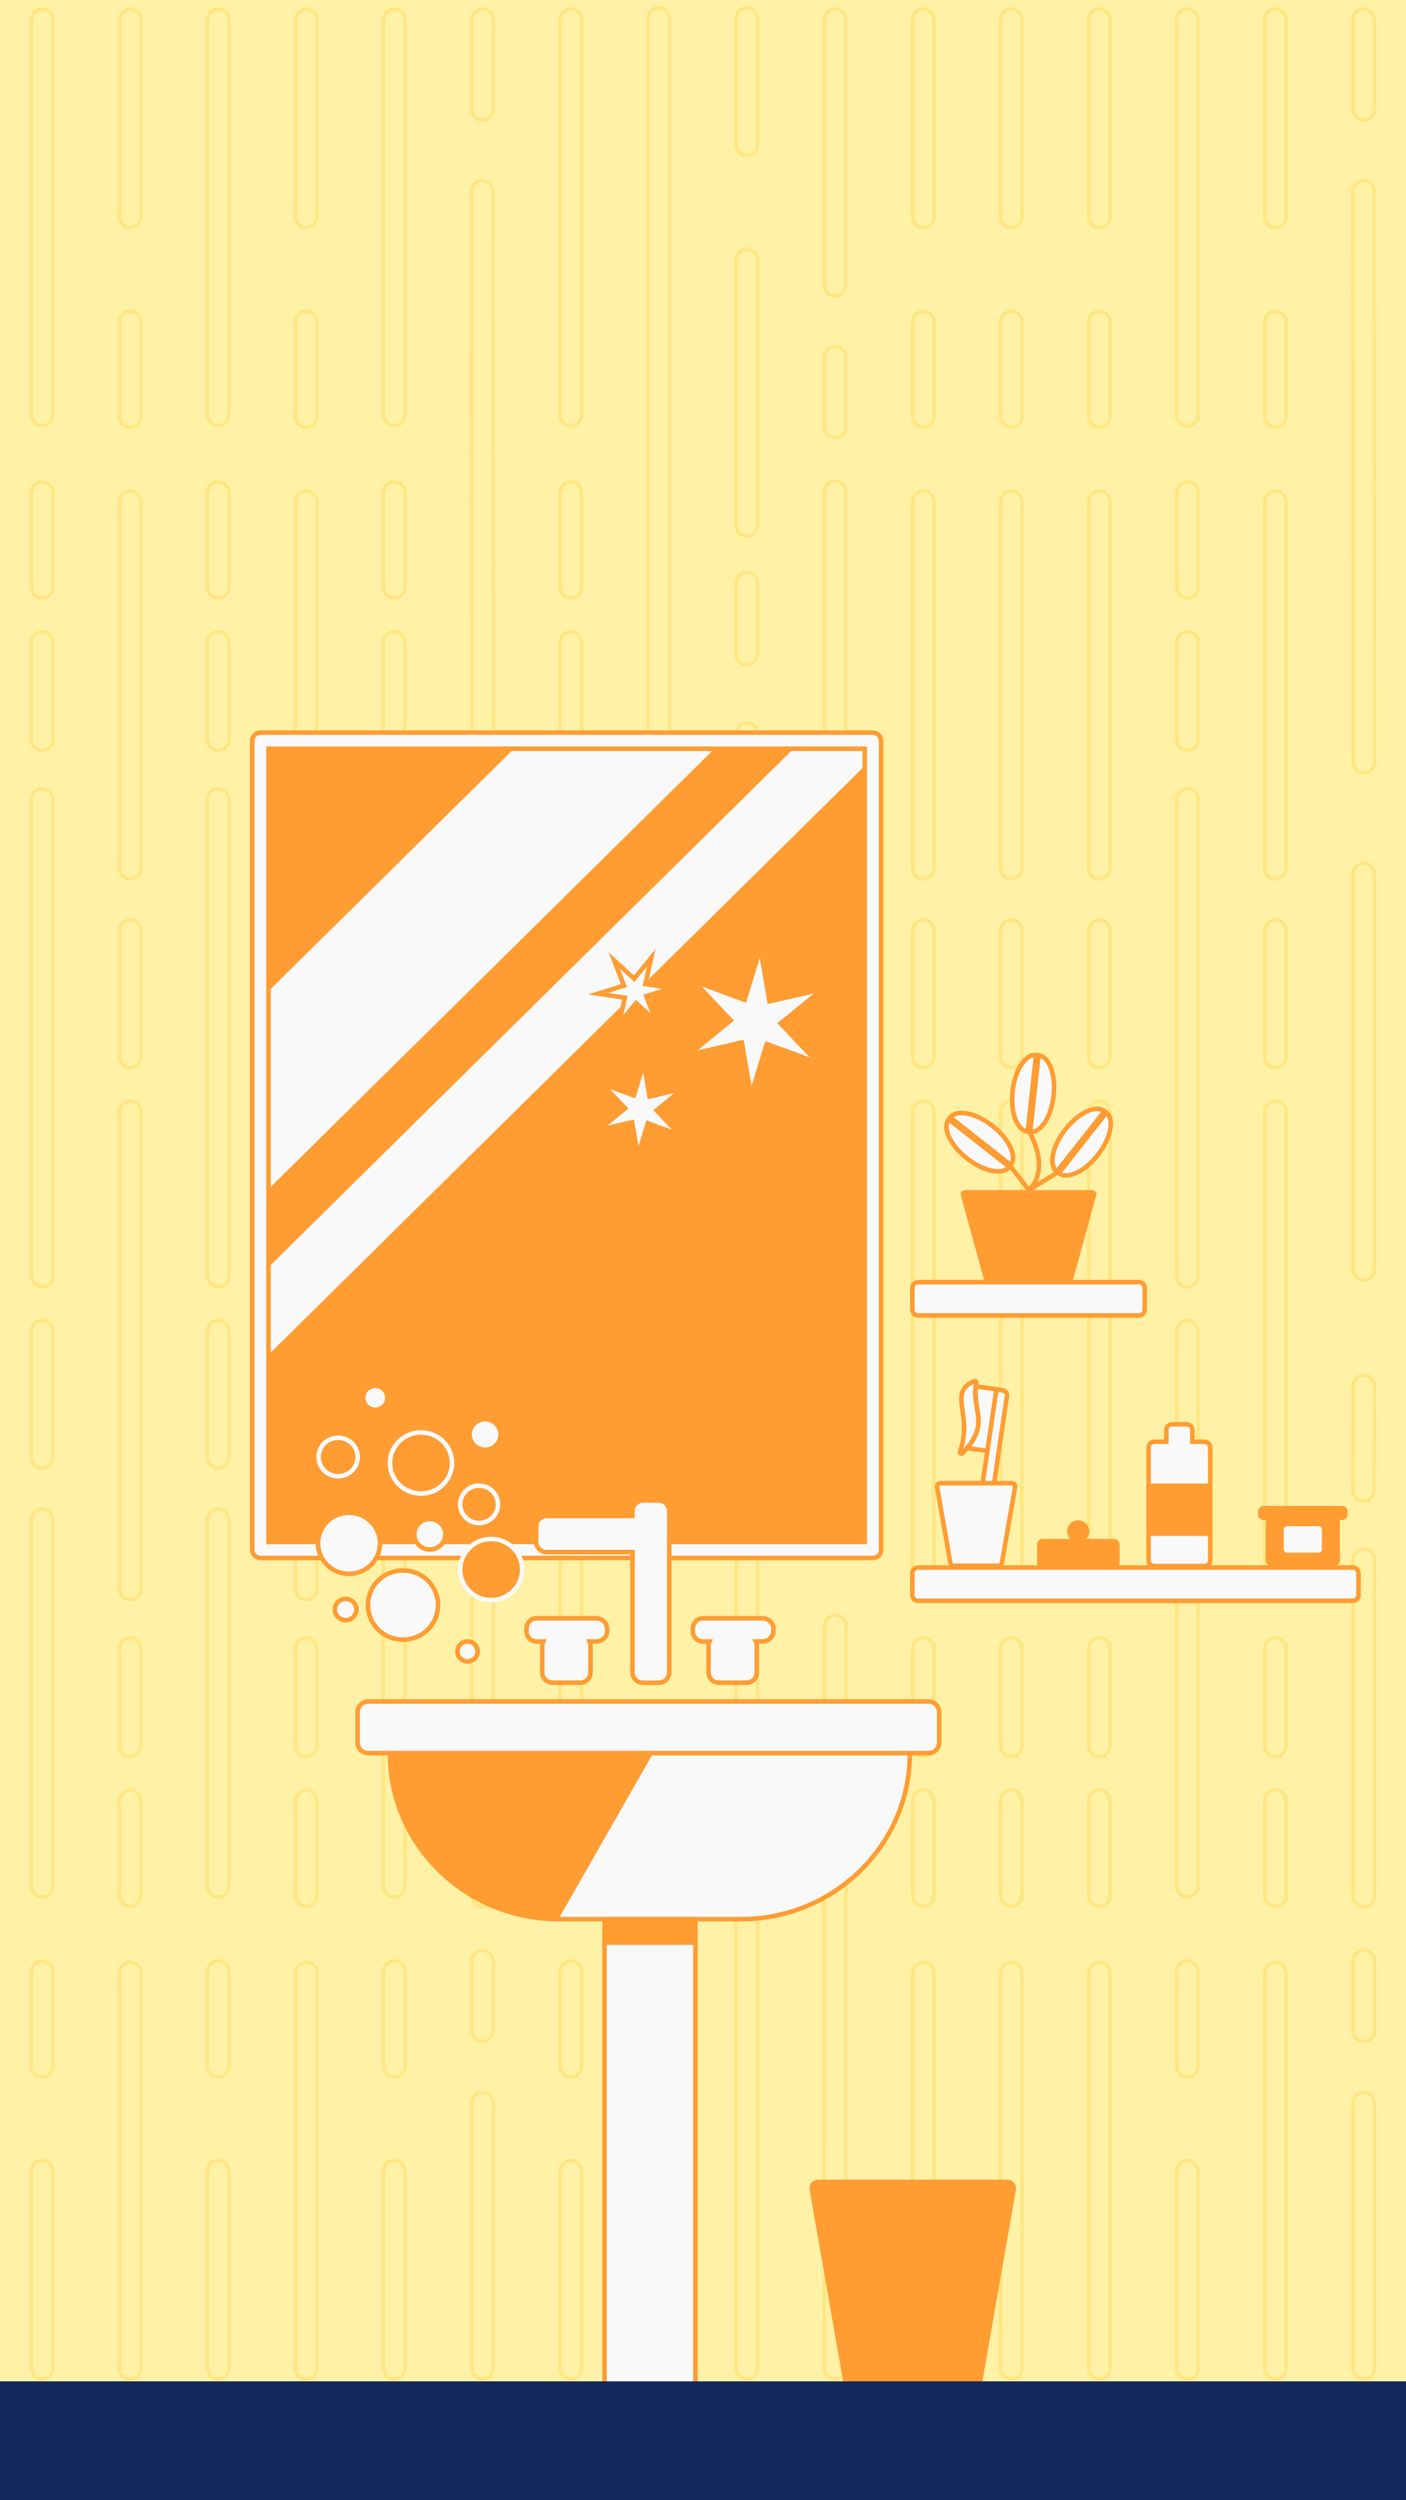 <?xml version="1.0" encoding="utf-8"?>
<!-- Generator: Adobe Illustrator 21.0.2, SVG Export Plug-In . SVG Version: 6.00 Build 0)  -->
<svg version="1.1" xmlns="http://www.w3.org/2000/svg" xmlns:xlink="http://www.w3.org/1999/xlink" x="0px" y="0px"
	 viewBox="0 0 1242 2208" style="enable-background:new 0 0 1242 2208;" xml:space="preserve">
<style type="text/css">
	.st0{fill:#FFF1A5;}
	.st1{opacity:0.46;}
	.st2{fill:none;stroke:#FFDB58;stroke-width:3;stroke-miterlimit:10;}
	.st3{fill:#F9F9F9;stroke:#FF9C32;stroke-width:4;stroke-miterlimit:10;}
	.st4{fill:#FF9C32;}
	.st5{fill:#FF9C32;stroke:#F9F9F9;stroke-width:4;stroke-miterlimit:10;}
	.st6{fill:none;stroke:#FF9C32;stroke-width:4;stroke-miterlimit:10;}
	.st7{fill:#14275E;}
</style>
<g id="tablet_x5F_teeth">
</g>
<g id="mobile_x5F_teeth">
	<rect id="background" x="0" class="st0" width="1244" height="2208"/>
	<g id="pattern_1_" class="st1">
		<g>
			<g>
				<path class="st2" d="M1194.9,168.9c0-5.2,4.3-9.5,9.5-9.5c5.3,0,9.5,4.2,9.5,9.5l0.4,504c0,0,0,0,0,0c0,5.2-4.3,9.5-9.5,9.5
					c-5.3,0-9.5-4.2-9.5-9.5L1194.9,168.9C1194.9,168.9,1194.9,168.9,1194.9,168.9z"/>
			</g>
			<g>
				<path class="st2" d="M1195.1,96.4V17.5c0-5.3,4.3-9.5,9.5-9.5s9.5,4.3,9.5,9.5v78.9c0,5.3-4.3,9.5-9.5,9.5
					S1195.1,101.6,1195.1,96.4z"/>
			</g>
			<g>
				<path class="st2" d="M1195.1,1121.2V772c0-5.3,4.3-9.5,9.5-9.5s9.5,4.3,9.5,9.5v349.1c0,5.3-4.3,9.5-9.5,9.5
					S1195.1,1126.4,1195.1,1121.2z"/>
			</g>
			<g>
				<path class="st2" d="M1195.1,1793.4v-61.5c0-5.3,4.3-9.5,9.5-9.5s9.5,4.3,9.5,9.5v61.5c0,5.3-4.3,9.5-9.5,9.5
					S1195.1,1798.6,1195.1,1793.4z"/>
			</g>
			<g>
				<path class="st2" d="M1194.9,1316.1C1194.9,1316,1194.9,1316,1194.9,1316.1l0.4-92.3c0-5.3,4.3-9.5,9.5-9.5
					c5.2,0,9.5,4.3,9.5,9.5c0,0,0,0,0,0l-0.4,92.2c0,5.3-4.3,9.5-9.5,9.5C1199.1,1325.5,1194.9,1321.3,1194.9,1316.1z"/>
			</g>
			<g>
				<path class="st2" d="M1195.1,1674.5v-297c0-5.3,4.3-9.5,9.5-9.5s9.5,4.3,9.5,9.5v297c0,5.3-4.3,9.5-9.5,9.5
					S1195.1,1679.7,1195.1,1674.5z"/>
			</g>
			<g>
				<path class="st2" d="M1195.1,2091.5v-234.3c0-5.3,4.3-9.5,9.5-9.5s9.5,4.3,9.5,9.5v234.3c0,5.3-4.3,9.5-9.5,9.5
					S1195.1,2096.7,1195.1,2091.5z"/>
			</g>
		</g>
		<g>
			<g>
				<path class="st2" d="M961.6,2091.5v-349.1c0-5.3,4.3-9.5,9.5-9.5c5.3,0,9.5,4.3,9.5,9.5v349.1c0,5.3-4.3,9.5-9.5,9.5
					C965.9,2101,961.6,2096.7,961.6,2091.5z"/>
			</g>
			<g>
				<path class="st2" d="M961.6,1673.9v-83.5c0-5.3,4.3-9.5,9.5-9.5c5.3,0,9.5,4.3,9.5,9.5v83.5c0,5.3-4.3,9.5-9.5,9.5
					C965.9,1683.4,961.6,1679.2,961.6,1673.9z"/>
			</g>
			<g>
				<path class="st2" d="M961.6,367.8v-83.5c0-5.3,4.3-9.5,9.5-9.5c5.3,0,9.5,4.3,9.5,9.5v83.5c0,5.3-4.3,9.5-9.5,9.5
					C965.9,377.3,961.6,373,961.6,367.8z"/>
			</g>
			<g>
				<path class="st2" d="M961.6,191.5v-174c0-5.3,4.3-9.5,9.5-9.5c5.3,0,9.5,4.3,9.5,9.5v174c0,5.3-4.3,9.5-9.5,9.5
					C965.9,201,961.6,196.7,961.6,191.5z"/>
			</g>
			<g>
				<path class="st2" d="M961.6,766.8V443.2c0-5.3,4.3-9.5,9.5-9.5c5.3,0,9.5,4.3,9.5,9.5v323.6c0,5.3-4.3,9.5-9.5,9.5
					C965.9,776.3,961.6,772.1,961.6,766.8z"/>
			</g>
			<g>
				<path class="st2" d="M961.6,933.3V821.9c0-5.3,4.3-9.5,9.5-9.5c5.3,0,9.5,4.3,9.5,9.5v111.4c0,5.3-4.3,9.5-9.5,9.5
					C965.9,942.8,961.6,938.5,961.6,933.3z"/>
			</g>
			<g>
				<path class="st2" d="M961.6,1403.1V982c0-5.3,4.3-9.5,9.5-9.5c5.3,0,9.5,4.3,9.5,9.5v421.1c0,5.3-4.3,9.5-9.5,9.5
					C965.9,1412.6,961.6,1408.3,961.6,1403.1z"/>
			</g>
			<g>
				<path class="st2" d="M961.6,1541.7v-85.8c0-5.3,4.3-9.5,9.5-9.5c5.3,0,9.5,4.3,9.5,9.5v85.8c0,5.3-4.3,9.5-9.5,9.5
					C965.9,1551.2,961.6,1546.9,961.6,1541.7z"/>
			</g>
		</g>
		<g>
			<g>
				<path class="st2" d="M806.1,2091.5v-349.1c0-5.3,4.3-9.5,9.5-9.5c5.3,0,9.5,4.3,9.5,9.5v349.1c0,5.3-4.3,9.5-9.5,9.5
					C810.3,2101,806.1,2096.7,806.1,2091.5z"/>
			</g>
			<g>
				<path class="st2" d="M806.1,1673.9v-83.5c0-5.3,4.3-9.5,9.5-9.5c5.3,0,9.5,4.3,9.5,9.5v83.5c0,5.3-4.3,9.5-9.5,9.5
					C810.3,1683.4,806.1,1679.2,806.1,1673.9z"/>
			</g>
			<g>
				<path class="st2" d="M806.1,367.8v-83.5c0-5.3,4.3-9.5,9.5-9.5c5.3,0,9.5,4.3,9.5,9.5v83.5c0,5.3-4.3,9.5-9.5,9.5
					C810.3,377.3,806.1,373,806.1,367.8z"/>
			</g>
			<g>
				<path class="st2" d="M806.1,191.5v-174c0-5.3,4.3-9.5,9.5-9.5c5.3,0,9.5,4.3,9.5,9.5v174c0,5.3-4.3,9.5-9.5,9.5
					C810.3,201,806.1,196.7,806.1,191.5z"/>
			</g>
			<g>
				<path class="st2" d="M806.1,766.8V443.2c0-5.3,4.3-9.5,9.5-9.5c5.3,0,9.5,4.3,9.5,9.5v323.6c0,5.3-4.3,9.5-9.5,9.5
					C810.3,776.3,806.1,772.1,806.1,766.8z"/>
			</g>
			<g>
				<path class="st2" d="M806.1,933.3V821.9c0-5.3,4.3-9.5,9.5-9.5c5.3,0,9.5,4.3,9.5,9.5v111.4c0,5.3-4.3,9.5-9.5,9.5
					C810.3,942.8,806.1,938.5,806.1,933.3z"/>
			</g>
			<g>
				<path class="st2" d="M806.1,1403.1V982c0-5.3,4.3-9.5,9.5-9.5c5.3,0,9.5,4.3,9.5,9.5v421.1c0,5.3-4.3,9.5-9.5,9.5
					C810.3,1412.6,806.1,1408.3,806.1,1403.1z"/>
			</g>
			<g>
				<path class="st2" d="M806.1,1541.7v-85.8c0-5.3,4.3-9.5,9.5-9.5c5.3,0,9.5,4.3,9.5,9.5v85.8c0,5.3-4.3,9.5-9.5,9.5
					C810.3,1551.2,806.1,1546.9,806.1,1541.7z"/>
			</g>
		</g>
		<g>
			<g>
				<path class="st2" d="M1117.1,2091.5v-349.1c0-5.3,4.3-9.5,9.5-9.5s9.5,4.3,9.5,9.5v349.1c0,5.3-4.3,9.5-9.5,9.5
					S1117.1,2096.7,1117.1,2091.5z"/>
			</g>
			<g>
				<path class="st2" d="M1117.1,1673.9v-83.5c0-5.3,4.3-9.5,9.5-9.5s9.5,4.3,9.5,9.5v83.5c0,5.3-4.3,9.5-9.5,9.5
					S1117.1,1679.2,1117.1,1673.9z"/>
			</g>
			<g>
				<path class="st2" d="M1117.1,367.8v-83.5c0-5.3,4.3-9.5,9.5-9.5s9.5,4.3,9.5,9.5v83.5c0,5.3-4.3,9.5-9.5,9.5
					S1117.1,373,1117.1,367.8z"/>
			</g>
			<g>
				<path class="st2" d="M1117.1,191.5v-174c0-5.3,4.3-9.5,9.5-9.5s9.5,4.3,9.5,9.5v174c0,5.3-4.3,9.5-9.5,9.5
					S1117.1,196.7,1117.1,191.5z"/>
			</g>
			<g>
				<path class="st2" d="M1117.1,766.8V443.2c0-5.3,4.3-9.5,9.5-9.5s9.5,4.3,9.5,9.5v323.6c0,5.3-4.3,9.5-9.5,9.5
					S1117.1,772.1,1117.1,766.8z"/>
			</g>
			<g>
				<path class="st2" d="M1117.1,933.3V821.9c0-5.3,4.3-9.5,9.5-9.5s9.5,4.3,9.5,9.5v111.4c0,5.3-4.3,9.5-9.5,9.5
					S1117.1,938.5,1117.1,933.3z"/>
			</g>
			<g>
				<path class="st2" d="M1117.1,1403.1V982c0-5.3,4.3-9.5,9.5-9.5s9.5,4.3,9.5,9.5v421.1c0,5.3-4.3,9.5-9.5,9.5
					S1117.1,1408.3,1117.1,1403.1z"/>
			</g>
			<g>
				<path class="st2" d="M1117.1,1541.7v-85.8c0-5.3,4.3-9.5,9.5-9.5s9.5,4.3,9.5,9.5v85.8c0,5.3-4.3,9.5-9.5,9.5
					S1117.1,1546.9,1117.1,1541.7z"/>
			</g>
		</g>
		<g>
			<g>
				<path class="st2" d="M1039.4,366.6V17.5c0-5.3,4.3-9.5,9.5-9.5s9.5,4.3,9.5,9.5v349.1c0,5.3-4.3,9.5-9.5,9.5
					S1039.4,371.9,1039.4,366.6z"/>
			</g>
			<g>
				<path class="st2" d="M1039.4,518.6v-83.5c0-5.3,4.3-9.5,9.5-9.5s9.5,4.3,9.5,9.5v83.5c0,5.3-4.3,9.5-9.5,9.5
					S1039.4,523.8,1039.4,518.6z"/>
			</g>
			<g>
				<path class="st2" d="M1039.4,1824.7v-83.5c0-5.3,4.3-9.5,9.5-9.5s9.5,4.3,9.5,9.5v83.5c0,5.3-4.3,9.5-9.5,9.5
					S1039.4,1830,1039.4,1824.7z"/>
			</g>
			<g>
				<path class="st2" d="M1039.4,2091.5v-174c0-5.3,4.3-9.5,9.5-9.5s9.5,4.3,9.5,9.5v174c0,5.3-4.3,9.5-9.5,9.5
					S1039.4,2096.7,1039.4,2091.5z"/>
			</g>
			<g>
				<path class="st2" d="M1039.4,1665.8v-323.6c0-5.3,4.3-9.5,9.5-9.5s9.5,4.3,9.5,9.5v323.6c0,5.3-4.3,9.5-9.5,9.5
					S1039.4,1671,1039.4,1665.8z"/>
			</g>
			<g>
				<path class="st2" d="M1039.4,1287.1v-111.4c0-5.3,4.3-9.5,9.5-9.5s9.5,4.3,9.5,9.5v111.4c0,5.3-4.3,9.5-9.5,9.5
					S1039.4,1292.3,1039.4,1287.1z"/>
			</g>
			<g>
				<path class="st2" d="M1039.4,1127V705.9c0-5.3,4.3-9.5,9.5-9.5s9.5,4.3,9.5,9.5V1127c0,5.3-4.3,9.5-9.5,9.5
					S1039.4,1132.2,1039.4,1127z"/>
			</g>
			<g>
				<path class="st2" d="M1039.4,653.1v-85.8c0-5.3,4.3-9.5,9.5-9.5s9.5,4.3,9.5,9.5v85.8c0,5.3-4.3,9.5-9.5,9.5
					S1039.4,658.4,1039.4,653.1z"/>
			</g>
		</g>
		<g>
			<g>
				<path class="st2" d="M883.8,2091.5v-349.1c0-5.3,4.3-9.5,9.5-9.5c5.3,0,9.5,4.3,9.5,9.5v349.1c0,5.3-4.3,9.5-9.5,9.5
					C888.1,2101,883.8,2096.7,883.8,2091.5z"/>
			</g>
			<g>
				<path class="st2" d="M883.8,1673.9v-83.5c0-5.3,4.3-9.5,9.5-9.5c5.3,0,9.5,4.3,9.5,9.5v83.5c0,5.3-4.3,9.5-9.5,9.5
					C888.1,1683.4,883.8,1679.2,883.8,1673.9z"/>
			</g>
			<g>
				<path class="st2" d="M883.8,367.8v-83.5c0-5.3,4.3-9.5,9.5-9.5c5.3,0,9.5,4.3,9.5,9.5v83.5c0,5.3-4.3,9.5-9.5,9.5
					C888.1,377.3,883.8,373,883.8,367.8z"/>
			</g>
			<g>
				<path class="st2" d="M883.8,191.5v-174c0-5.3,4.3-9.5,9.5-9.5c5.3,0,9.5,4.3,9.5,9.5v174c0,5.3-4.3,9.5-9.5,9.5
					C888.1,201,883.8,196.7,883.8,191.5z"/>
			</g>
			<g>
				<path class="st2" d="M883.8,766.8V443.2c0-5.3,4.3-9.5,9.5-9.5c5.3,0,9.5,4.3,9.5,9.5v323.6c0,5.3-4.3,9.5-9.5,9.5
					C888.1,776.3,883.8,772.1,883.8,766.8z"/>
			</g>
			<g>
				<path class="st2" d="M883.8,933.3V821.9c0-5.3,4.3-9.5,9.5-9.5c5.3,0,9.5,4.3,9.5,9.5v111.4c0,5.3-4.3,9.5-9.5,9.5
					C888.1,942.8,883.8,938.5,883.8,933.3z"/>
			</g>
			<g>
				<path class="st2" d="M883.8,1403.1V982c0-5.3,4.3-9.5,9.5-9.5c5.3,0,9.5,4.3,9.5,9.5v421.1c0,5.3-4.3,9.5-9.5,9.5
					C888.1,1412.6,883.8,1408.3,883.8,1403.1z"/>
			</g>
			<g>
				<path class="st2" d="M883.8,1541.7v-85.8c0-5.3,4.3-9.5,9.5-9.5c5.3,0,9.5,4.3,9.5,9.5v85.8c0,5.3-4.3,9.5-9.5,9.5
					C888.1,1551.2,883.8,1546.9,883.8,1541.7z"/>
			</g>
		</g>
		<g>
			<g>
				<path class="st2" d="M650.2,2091.5v-883.9c0-5.3,4.3-9.5,9.5-9.5c5.3,0,9.5,4.3,9.5,9.5v883.9c0,5.3-4.3,9.5-9.5,9.5
					C654.4,2101,650.2,2096.7,650.2,2091.5z"/>
			</g>
			<g>
				<path class="st2" d="M650.2,1128.1v-62.6c0-5.3,4.3-9.5,9.5-9.5c5.3,0,9.5,4.3,9.5,9.5v62.6c0,5.3-4.3,9.5-9.5,9.5
					C654.4,1137.6,650.2,1133.4,650.2,1128.1z"/>
			</g>
			<g>
				<path class="st2" d="M650.2,577.7v-62.6c0-5.3,4.3-9.5,9.5-9.5c5.3,0,9.5,4.3,9.5,9.5v62.6c0,5.3-4.3,9.5-9.5,9.5
					C654.4,587.2,650.2,583,650.2,577.7z"/>
			</g>
			<g>
				<path class="st2" d="M650.2,984.3V647.9c0-5.3,4.3-9.5,9.5-9.5c5.3,0,9.5,4.3,9.5,9.5v336.4c0,5.3-4.3,9.5-9.5,9.5
					C654.4,993.8,650.2,989.6,650.2,984.3z"/>
			</g>
			<g>
				<path class="st2" d="M650.2,464.1V229.7c0-5.3,4.3-9.5,9.5-9.5c5.3,0,9.5,4.3,9.5,9.5v234.3c0,5.3-4.3,9.5-9.5,9.5
					C654.4,473.6,650.2,469.3,650.2,464.1z"/>
			</g>
			<g>
				<path class="st2" d="M650.2,127.7V16.3c0-5.3,4.3-9.5,9.5-9.5c5.3,0,9.5,4.3,9.5,9.5v111.4c0,5.3-4.3,9.5-9.5,9.5
					C654.4,137.2,650.2,132.9,650.2,127.7z"/>
			</g>
		</g>
		<g>
			<g>
				<path class="st2" d="M572.4,900.2V16.3c0-5.3,4.3-9.5,9.5-9.5c5.3,0,9.5,4.3,9.5,9.5v883.9c0,5.3-4.3,9.5-9.5,9.5
					C576.7,909.7,572.4,905.5,572.4,900.2z"/>
			</g>
			<g>
				<path class="st2" d="M572.4,1042.3v-62.6c0-5.3,4.3-9.5,9.5-9.5c5.3,0,9.5,4.3,9.5,9.5v62.6c0,5.3-4.3,9.5-9.5,9.5
					C576.7,1051.8,572.4,1047.6,572.4,1042.3z"/>
			</g>
			<g>
				<path class="st2" d="M572.4,1592.7v-62.6c0-5.3,4.3-9.5,9.5-9.5c5.3,0,9.5,4.3,9.5,9.5v62.6c0,5.3-4.3,9.5-9.5,9.5
					C576.7,1602.2,572.4,1598,572.4,1592.7z"/>
			</g>
			<g>
				<path class="st2" d="M572.4,1459.9v-336.4c0-5.3,4.3-9.5,9.5-9.5c5.3,0,9.5,4.3,9.5,9.5v336.4c0,5.3-4.3,9.5-9.5,9.5
					C576.7,1469.4,572.4,1465.1,572.4,1459.9z"/>
			</g>
			<g>
				<path class="st2" d="M572.4,1878.1v-234.3c0-5.3,4.3-9.5,9.5-9.5c5.3,0,9.5,4.3,9.5,9.5v234.3c0,5.3-4.3,9.5-9.5,9.5
					C576.7,1887.6,572.4,1883.3,572.4,1878.1z"/>
			</g>
			<g>
				<path class="st2" d="M572.4,2091.5v-111.4c0-5.3,4.3-9.5,9.5-9.5c5.3,0,9.5,4.3,9.5,9.5v111.4c0,5.3-4.3,9.5-9.5,9.5
					C576.7,2101,572.4,2096.7,572.4,2091.5z"/>
			</g>
		</g>
		<g>
			<g>
				<path class="st2" d="M727.9,1940.1L727.9,1940.1l0.4-504c0-5.3,4.3-9.5,9.5-9.5c5.2,0,9.5,4.3,9.5,9.5c0,0,0,0,0,0l-0.4,504
					c0,5.3-4.3,9.5-9.5,9.5C732.2,1949.6,727.9,1945.4,727.9,1940.1z"/>
			</g>
			<g>
				<path class="st2" d="M728.1,2091.5v-78.9c0-5.3,4.3-9.5,9.5-9.5s9.5,4.3,9.5,9.5v78.9c0,5.3-4.3,9.5-9.5,9.5
					S728.1,2096.7,728.1,2091.5z"/>
			</g>
			<g>
				<path class="st2" d="M728.1,1336.9V987.8c0-5.3,4.3-9.5,9.5-9.5s9.5,4.3,9.5,9.5v349.1c0,5.3-4.3,9.5-9.5,9.5
					S728.1,1342.2,728.1,1336.9z"/>
			</g>
			<g>
				<path class="st2" d="M728.1,377.1v-61.5c0-5.3,4.3-9.5,9.5-9.5s9.5,4.3,9.5,9.5v61.5c0,5.3-4.3,9.5-9.5,9.5
					S728.1,382.3,728.1,377.1z"/>
			</g>
			<g>
				<path class="st2" d="M727.9,792.9c0-5.2,4.2-9.5,9.5-9.5c5.3,0,9.5,4.2,9.5,9.5l0.4,92.2c0,0,0,0,0,0c0,5.2-4.2,9.5-9.5,9.5
					c-5.3,0-9.5-4.2-9.5-9.5L727.9,792.9C727.9,792.9,727.9,792.9,727.9,792.9z"/>
			</g>
			<g>
				<path class="st2" d="M728.1,731.4v-297c0-5.3,4.3-9.5,9.5-9.5s9.5,4.3,9.5,9.5v297c0,5.3-4.3,9.5-9.5,9.5
					S728.1,736.7,728.1,731.4z"/>
			</g>
			<g>
				<path class="st2" d="M728.1,251.8V17.5c0-5.3,4.3-9.5,9.5-9.5s9.5,4.3,9.5,9.5v234.3c0,5.3-4.3,9.5-9.5,9.5
					S728.1,257,728.1,251.8z"/>
			</g>
		</g>
		<g>
			<g>
				<path class="st2" d="M416.5,168.9c0-5.2,4.3-9.5,9.5-9.5c5.3,0,9.5,4.2,9.5,9.5l0.4,504c0,0,0,0,0,0c0,5.2-4.3,9.5-9.5,9.5
					c-5.3,0-9.5-4.2-9.5-9.5L416.5,168.9C416.5,168.9,416.5,168.9,416.5,168.9z"/>
			</g>
			<g>
				<path class="st2" d="M416.7,96.4V17.5c0-5.3,4.3-9.5,9.5-9.5c5.3,0,9.5,4.3,9.5,9.5v78.9c0,5.3-4.3,9.5-9.5,9.5
					C421,105.9,416.7,101.6,416.7,96.4z"/>
			</g>
			<g>
				<path class="st2" d="M416.7,1121.2V772c0-5.3,4.3-9.5,9.5-9.5c5.3,0,9.5,4.3,9.5,9.5v349.1c0,5.3-4.3,9.5-9.5,9.5
					C421,1130.7,416.7,1126.4,416.7,1121.2z"/>
			</g>
			<g>
				<path class="st2" d="M416.7,1793.4v-61.5c0-5.3,4.3-9.5,9.5-9.5c5.3,0,9.5,4.3,9.5,9.5v61.5c0,5.3-4.3,9.5-9.5,9.5
					C421,1802.9,416.7,1798.6,416.7,1793.4z"/>
			</g>
			<g>
				<path class="st2" d="M416.5,1316.1C416.5,1316,416.5,1316,416.5,1316.1l0.4-92.3c0-5.3,4.3-9.5,9.5-9.5c5.2,0,9.5,4.3,9.5,9.5
					c0,0,0,0,0,0l-0.4,92.2c0,5.3-4.3,9.5-9.5,9.5C420.7,1325.5,416.5,1321.3,416.5,1316.1z"/>
			</g>
			<g>
				<path class="st2" d="M416.7,1674.5v-297c0-5.3,4.3-9.5,9.5-9.5c5.3,0,9.5,4.3,9.5,9.5v297c0,5.3-4.3,9.5-9.5,9.5
					C421,1684,416.7,1679.7,416.7,1674.5z"/>
			</g>
			<g>
				<path class="st2" d="M416.7,2091.5v-234.3c0-5.3,4.3-9.5,9.5-9.5c5.3,0,9.5,4.3,9.5,9.5v234.3c0,5.3-4.3,9.5-9.5,9.5
					C421,2101,416.7,2096.7,416.7,2091.5z"/>
			</g>
		</g>
		<g>
			<g>
				<path class="st2" d="M494.7,366.6V17.5c0-5.3,4.3-9.5,9.5-9.5c5.3,0,9.5,4.3,9.5,9.5v349.1c0,5.3-4.3,9.5-9.5,9.5
					C498.9,376.1,494.7,371.9,494.7,366.6z"/>
			</g>
			<g>
				<path class="st2" d="M494.7,518.6v-83.5c0-5.3,4.3-9.5,9.5-9.5c5.3,0,9.5,4.3,9.5,9.5v83.5c0,5.3-4.3,9.5-9.5,9.5
					C498.9,528.1,494.7,523.8,494.7,518.6z"/>
			</g>
			<g>
				<path class="st2" d="M494.7,1824.7v-83.5c0-5.3,4.3-9.5,9.5-9.5c5.3,0,9.5,4.3,9.5,9.5v83.5c0,5.3-4.3,9.5-9.5,9.5
					C498.9,1834.2,494.7,1830,494.7,1824.7z"/>
			</g>
			<g>
				<path class="st2" d="M494.7,2091.5v-174c0-5.3,4.3-9.5,9.5-9.5c5.3,0,9.5,4.3,9.5,9.5v174c0,5.3-4.3,9.5-9.5,9.5
					C498.9,2101,494.7,2096.7,494.7,2091.5z"/>
			</g>
			<g>
				<path class="st2" d="M494.7,1665.8v-323.6c0-5.3,4.3-9.5,9.5-9.5c5.3,0,9.5,4.3,9.5,9.5v323.6c0,5.3-4.3,9.5-9.5,9.5
					C498.9,1675.3,494.7,1671,494.7,1665.8z"/>
			</g>
			<g>
				<path class="st2" d="M494.7,1287.1v-111.4c0-5.3,4.3-9.5,9.5-9.5c5.3,0,9.5,4.3,9.5,9.5v111.4c0,5.3-4.3,9.5-9.5,9.5
					C498.9,1296.6,494.7,1292.3,494.7,1287.1z"/>
			</g>
			<g>
				<path class="st2" d="M494.7,1127V705.9c0-5.3,4.3-9.5,9.5-9.5c5.3,0,9.5,4.3,9.5,9.5V1127c0,5.3-4.3,9.5-9.5,9.5
					C498.9,1136.5,494.7,1132.2,494.7,1127z"/>
			</g>
			<g>
				<path class="st2" d="M494.7,653.1v-85.8c0-5.3,4.3-9.5,9.5-9.5c5.3,0,9.5,4.3,9.5,9.5v85.8c0,5.3-4.3,9.5-9.5,9.5
					C498.9,662.6,494.7,658.4,494.7,653.1z"/>
			</g>
		</g>
		<g>
			<g>
				<path class="st2" d="M183.2,366.6V17.5c0-5.3,4.3-9.5,9.5-9.5s9.5,4.3,9.5,9.5v349.1c0,5.3-4.3,9.5-9.5,9.5
					S183.2,371.9,183.2,366.6z"/>
			</g>
			<g>
				<path class="st2" d="M183.2,518.6v-83.5c0-5.3,4.3-9.5,9.5-9.5s9.5,4.3,9.5,9.5v83.5c0,5.3-4.3,9.5-9.5,9.5
					S183.2,523.8,183.2,518.6z"/>
			</g>
			<g>
				<path class="st2" d="M183.2,1824.7v-83.5c0-5.3,4.3-9.5,9.5-9.5s9.5,4.3,9.5,9.5v83.5c0,5.3-4.3,9.5-9.5,9.5
					S183.2,1830,183.2,1824.7z"/>
			</g>
			<g>
				<path class="st2" d="M183.2,2091.5v-174c0-5.3,4.3-9.5,9.5-9.5s9.5,4.3,9.5,9.5v174c0,5.3-4.3,9.5-9.5,9.5
					S183.2,2096.7,183.2,2091.5z"/>
			</g>
			<g>
				<path class="st2" d="M183.2,1665.8v-323.6c0-5.3,4.3-9.5,9.5-9.5s9.5,4.3,9.5,9.5v323.6c0,5.3-4.3,9.5-9.5,9.5
					S183.2,1671,183.2,1665.8z"/>
			</g>
			<g>
				<path class="st2" d="M183.2,1287.1v-111.4c0-5.3,4.3-9.5,9.5-9.5s9.5,4.3,9.5,9.5v111.4c0,5.3-4.3,9.5-9.5,9.5
					S183.2,1292.3,183.2,1287.1z"/>
			</g>
			<g>
				<path class="st2" d="M183.2,1127V705.9c0-5.3,4.3-9.5,9.5-9.5s9.5,4.3,9.5,9.5V1127c0,5.3-4.3,9.5-9.5,9.5
					S183.2,1132.2,183.2,1127z"/>
			</g>
			<g>
				<path class="st2" d="M183.2,653.1v-85.8c0-5.3,4.3-9.5,9.5-9.5s9.5,4.3,9.5,9.5v85.8c0,5.3-4.3,9.5-9.5,9.5
					S183.2,658.4,183.2,653.1z"/>
			</g>
		</g>
		<g>
			<g>
				<path class="st2" d="M27.7,366.6V17.5c0-5.3,4.3-9.5,9.5-9.5s9.5,4.3,9.5,9.5v349.1c0,5.3-4.3,9.5-9.5,9.5
					S27.7,371.9,27.7,366.6z"/>
			</g>
			<g>
				<path class="st2" d="M27.7,518.6v-83.5c0-5.3,4.3-9.5,9.5-9.5s9.5,4.3,9.5,9.5v83.5c0,5.3-4.3,9.5-9.5,9.5
					S27.7,523.8,27.7,518.6z"/>
			</g>
			<g>
				<path class="st2" d="M27.7,1824.7v-83.5c0-5.3,4.3-9.5,9.5-9.5s9.5,4.3,9.5,9.5v83.5c0,5.3-4.3,9.5-9.5,9.5
					S27.7,1830,27.7,1824.7z"/>
			</g>
			<g>
				<path class="st2" d="M27.7,2091.5v-174c0-5.3,4.3-9.5,9.5-9.5s9.5,4.3,9.5,9.5v174c0,5.3-4.3,9.5-9.5,9.5
					S27.7,2096.7,27.7,2091.5z"/>
			</g>
			<g>
				<path class="st2" d="M27.7,1665.8v-323.6c0-5.3,4.3-9.5,9.5-9.5s9.5,4.3,9.5,9.5v323.6c0,5.3-4.3,9.5-9.5,9.5
					S27.7,1671,27.7,1665.8z"/>
			</g>
			<g>
				<path class="st2" d="M27.7,1287.1v-111.4c0-5.3,4.3-9.5,9.5-9.5s9.5,4.3,9.5,9.5v111.4c0,5.3-4.3,9.5-9.5,9.5
					S27.7,1292.3,27.7,1287.1z"/>
			</g>
			<g>
				<path class="st2" d="M27.7,1127V705.9c0-5.3,4.3-9.5,9.5-9.5s9.5,4.3,9.5,9.5V1127c0,5.3-4.3,9.5-9.5,9.5S27.7,1132.2,27.7,1127
					z"/>
			</g>
			<g>
				<path class="st2" d="M27.7,653.1v-85.8c0-5.3,4.3-9.5,9.5-9.5s9.5,4.3,9.5,9.5v85.8c0,5.3-4.3,9.5-9.5,9.5
					S27.7,658.4,27.7,653.1z"/>
			</g>
		</g>
		<g>
			<g>
				<path class="st2" d="M338.7,366.6V17.5c0-5.3,4.3-9.5,9.5-9.5c5.3,0,9.5,4.3,9.5,9.5v349.1c0,5.3-4.3,9.5-9.5,9.5
					C343,376.1,338.7,371.9,338.7,366.6z"/>
			</g>
			<g>
				<path class="st2" d="M338.7,518.6v-83.5c0-5.3,4.3-9.5,9.5-9.5c5.3,0,9.5,4.3,9.5,9.5v83.5c0,5.3-4.3,9.5-9.5,9.5
					C343,528.1,338.7,523.8,338.7,518.6z"/>
			</g>
			<g>
				<path class="st2" d="M338.7,1824.7v-83.5c0-5.3,4.3-9.5,9.5-9.5c5.3,0,9.5,4.3,9.5,9.5v83.5c0,5.3-4.3,9.5-9.5,9.5
					C343,1834.2,338.7,1830,338.7,1824.7z"/>
			</g>
			<g>
				<path class="st2" d="M338.7,2091.5v-174c0-5.3,4.3-9.5,9.5-9.5c5.3,0,9.5,4.3,9.5,9.5v174c0,5.3-4.3,9.5-9.5,9.5
					C343,2101,338.7,2096.7,338.7,2091.5z"/>
			</g>
			<g>
				<path class="st2" d="M338.7,1665.8v-323.6c0-5.3,4.3-9.5,9.5-9.5c5.3,0,9.5,4.3,9.5,9.5v323.6c0,5.3-4.3,9.5-9.5,9.5
					C343,1675.3,338.7,1671,338.7,1665.8z"/>
			</g>
			<g>
				<path class="st2" d="M338.7,1287.1v-111.4c0-5.3,4.3-9.5,9.5-9.5c5.3,0,9.5,4.3,9.5,9.5v111.4c0,5.3-4.3,9.5-9.5,9.5
					C343,1296.6,338.7,1292.3,338.7,1287.1z"/>
			</g>
			<g>
				<path class="st2" d="M338.7,1127V705.9c0-5.3,4.3-9.5,9.5-9.5c5.3,0,9.5,4.3,9.5,9.5V1127c0,5.3-4.3,9.5-9.5,9.5
					C343,1136.5,338.7,1132.2,338.7,1127z"/>
			</g>
			<g>
				<path class="st2" d="M338.7,653.1v-85.8c0-5.3,4.3-9.5,9.5-9.5c5.3,0,9.5,4.3,9.5,9.5v85.8c0,5.3-4.3,9.5-9.5,9.5
					C343,662.6,338.7,658.4,338.7,653.1z"/>
			</g>
		</g>
		<g>
			<g>
				<path class="st2" d="M261,2091.5v-349.1c0-5.3,4.3-9.5,9.5-9.5c5.3,0,9.5,4.3,9.5,9.5v349.1c0,5.3-4.3,9.5-9.5,9.5
					C265.2,2101,261,2096.7,261,2091.5z"/>
			</g>
			<g>
				<path class="st2" d="M261,1673.9v-83.5c0-5.3,4.3-9.5,9.5-9.5c5.3,0,9.5,4.3,9.5,9.5v83.5c0,5.3-4.3,9.5-9.5,9.5
					C265.2,1683.4,261,1679.2,261,1673.9z"/>
			</g>
			<g>
				<path class="st2" d="M261,367.8v-83.5c0-5.3,4.3-9.5,9.5-9.5c5.3,0,9.5,4.3,9.5,9.5v83.5c0,5.3-4.3,9.5-9.5,9.5
					C265.2,377.3,261,373,261,367.8z"/>
			</g>
			<g>
				<path class="st2" d="M261,191.5v-174c0-5.3,4.3-9.5,9.5-9.5c5.3,0,9.5,4.3,9.5,9.5v174c0,5.3-4.3,9.5-9.5,9.5
					C265.2,201,261,196.7,261,191.5z"/>
			</g>
			<g>
				<path class="st2" d="M261,766.8V443.2c0-5.3,4.3-9.5,9.5-9.5c5.3,0,9.5,4.3,9.5,9.5v323.6c0,5.3-4.3,9.5-9.5,9.5
					C265.2,776.3,261,772.1,261,766.8z"/>
			</g>
			<g>
				<path class="st2" d="M261,933.3V821.9c0-5.3,4.3-9.5,9.5-9.5c5.3,0,9.5,4.3,9.5,9.5v111.4c0,5.3-4.3,9.5-9.5,9.5
					C265.2,942.8,261,938.5,261,933.3z"/>
			</g>
			<g>
				<path class="st2" d="M261,1403.1V982c0-5.3,4.3-9.5,9.5-9.5c5.3,0,9.5,4.3,9.5,9.5v421.1c0,5.3-4.3,9.5-9.5,9.5
					C265.2,1412.6,261,1408.3,261,1403.1z"/>
			</g>
			<g>
				<path class="st2" d="M261,1541.7v-85.8c0-5.3,4.3-9.5,9.5-9.5c5.3,0,9.5,4.3,9.5,9.5v85.8c0,5.3-4.3,9.5-9.5,9.5
					C265.2,1551.2,261,1546.9,261,1541.7z"/>
			</g>
		</g>
		<g>
			<g>
				<path class="st2" d="M105.5,2091.5v-349.1c0-5.3,4.3-9.5,9.5-9.5s9.5,4.3,9.5,9.5v349.1c0,5.3-4.3,9.5-9.5,9.5
					S105.5,2096.7,105.5,2091.5z"/>
			</g>
			<g>
				<path class="st2" d="M105.5,1673.9v-83.5c0-5.3,4.3-9.5,9.5-9.5s9.5,4.3,9.5,9.5v83.5c0,5.3-4.3,9.5-9.5,9.5
					S105.5,1679.2,105.5,1673.9z"/>
			</g>
			<g>
				<path class="st2" d="M105.5,367.8v-83.5c0-5.3,4.3-9.5,9.5-9.5s9.5,4.3,9.5,9.5v83.5c0,5.3-4.3,9.5-9.5,9.5
					S105.5,373,105.5,367.8z"/>
			</g>
			<g>
				<path class="st2" d="M105.5,191.5v-174c0-5.3,4.3-9.5,9.5-9.5s9.5,4.3,9.5,9.5v174c0,5.3-4.3,9.5-9.5,9.5
					S105.5,196.7,105.5,191.5z"/>
			</g>
			<g>
				<path class="st2" d="M105.5,766.8V443.2c0-5.3,4.3-9.5,9.5-9.5s9.5,4.3,9.5,9.5v323.6c0,5.3-4.3,9.5-9.5,9.5
					S105.5,772.1,105.5,766.8z"/>
			</g>
			<g>
				<path class="st2" d="M105.5,933.3V821.9c0-5.3,4.3-9.5,9.5-9.5s9.5,4.3,9.5,9.5v111.4c0,5.3-4.3,9.5-9.5,9.5
					S105.5,938.5,105.5,933.3z"/>
			</g>
			<g>
				<path class="st2" d="M105.5,1403.1V982c0-5.3,4.3-9.5,9.5-9.5s9.5,4.3,9.5,9.5v421.1c0,5.3-4.3,9.5-9.5,9.5
					S105.5,1408.3,105.5,1403.1z"/>
			</g>
			<g>
				<path class="st2" d="M105.5,1541.7v-85.8c0-5.3,4.3-9.5,9.5-9.5s9.5,4.3,9.5,9.5v85.8c0,5.3-4.3,9.5-9.5,9.5
					S105.5,1546.9,105.5,1541.7z"/>
			</g>
		</g>
	</g>
	<g id="mirror_1_">
		<g id="mirror_x5F_exterior_1_">
			<path class="st3" d="M771,1375.9H230.1c-4,0-7.3-3.3-7.3-7.3V654.3c0-4,3.3-7.3,7.3-7.3H771c4,0,7.3,3.3,7.3,7.3v714.4
				C778.3,1372.6,775,1375.9,771,1375.9z"/>
			
				<rect x="150.3" y="748.1" transform="matrix(-1.836970e-16 1 -1 -1.836970e-16 1511.962 510.911)" class="st3" width="700.5" height="526.7"/>
		</g>
		<g id="mirror_x5F_interior_1_">
			<polygon class="st4" points="631.1,661.2 237.2,1050.1 237.2,1119.1 701,661.2 			"/>
			<polygon class="st4" points="454,661.2 237.2,661.2 237.2,875.3 			"/>
			<polygon class="st4" points="237.2,1196.4 237.2,1361.7 763.9,1361.7 763.9,676.3 			"/>
		</g>
		<g id="mirror_x5F_sparkles_1_">
			<polygon id="sparkle_x5F_middle" class="st3" points="663.4,967.6 655.3,920.6 608.3,931.5 645.5,901.1 612.5,866.3 657.7,883 
				671.7,837.3 679.7,884.3 726.8,873.5 689.5,903.8 722.6,938.6 677.3,922 			"/>
			<polygon id="sparkle_x5F_bottom" class="st3" points="563.5,1020.8 558.4,991.1 528.7,998 552.2,978.8 531.4,956.9 559.9,967.4 
				568.7,938.6 573.8,968.3 603.4,961.4 580,980.6 600.8,1002.5 572.3,992 			"/>
			<polygon id="sparkle_x5F_top" class="st3" points="546.8,904.2 552,881.1 528.4,877.5 551.2,870.4 542.6,848.3 560.2,864.3 
				575.3,845.9 570.1,869 593.7,872.6 570.9,879.7 579.5,901.8 561.9,885.8 			"/>
		</g>
	</g>
	<g id="sink">
		<g id="faucet_1_">
			<path class="st3" d="M581.9,1325.1H568c-5.1,0-9.3,4.1-9.3,9.1v4.6h-75.8c-5.1,0-9.3,4.1-9.3,9.1v13.7c0,5,4.2,9.1,9.3,9.1h75.8
				v106.3c0,5,4.2,9.1,9.3,9.1h13.9c5.1,0,9.3-4.1,9.3-9.1v-142.7C591.1,1329.2,587,1325.1,581.9,1325.1z"/>
			<path class="st3" d="M673.6,1429.1H621c-5.1,0-9,4.1-9,9.1v2.3c0,5,3.9,9.1,9,9.1h5.8c-0.5,1.2-0.9,2.4-0.9,3.8v23.7
				c0,5,4.2,8.9,9.3,8.9h24.2c5.1,0,9.1-3.9,9.1-8.9v-23.7c0-1.4-0.1-2.6-0.7-3.8h5.8c5.1,0,9.6-4.1,9.6-9.1v-2.3
				C683.2,1433.2,678.7,1429.1,673.6,1429.1z"/>
			<path class="st3" d="M526.7,1429.1h-52.6c-5.1,0-9,4.1-9,9.1v2.3c0,5,3.9,9.1,9,9.1h5.8c-0.5,1.2-0.9,2.4-0.9,3.8v23.7
				c0,5,4.2,8.9,9.3,8.9h24.2c5.1,0,9.1-3.9,9.1-8.9v-23.7c0-1.4-0.1-2.6-0.7-3.8h5.8c5.1,0,9.6-4.1,9.6-9.1v-2.3
				C536.3,1433.2,531.8,1429.1,526.7,1429.1z"/>
		</g>
		<g id="sink_x5F_base_1_">
			<path class="st3" d="M344.5,1538.4v10.4c0,80.4,66.9,146,148.8,146h40.7v412.2c0,5,3.8,9.1,8.9,9.1h62.5c5.1,0,8.9-4.1,8.9-9.1
				v-412.2h40.5c81.9,0,148.9-65.6,148.9-146v-10.4H344.5z"/>
			<path class="st4" d="M582.6,1538.4H344.5v10.4c0,80.4,66.9,146,148.8,146L582.6,1538.4z"/>
			<path class="st4" d="M614.3,1692.7v24.4c0,0.3-4.2,0.5-9.2,0.5h-62.3c-5.1,0-9.2-0.2-9.2-0.5v-24.4"/>
			<path class="st3" d="M820.3,1548.2H325.2c-5.1,0-9.3-4.2-9.3-9.3v-27c0-5.1,4.2-9.3,9.3-9.3h495.1c5.1,0,9.3,4.2,9.3,9.3v27
				C829.5,1544.1,825.4,1548.2,820.3,1548.2z"/>
		</g>
	</g>
	<g id="bubbles_1_">
		<path id="b9_1_" class="st3" d="M377.9,1395.8c-12.1-11.9-31.7-11.9-43.8,0c-12.1,11.9-12.1,31.3,0,43.3
			c12.1,11.9,31.7,11.9,43.8,0C390,1427.1,390,1407.8,377.9,1395.8z"/>
		<ellipse id="b10" class="st5" cx="433.9" cy="1386.1" rx="27.4" ry="27"/>
		<ellipse id="b3_2_" class="st5" cx="371.9" cy="1292" rx="27.4" ry="27"/>
		<ellipse id="b7_1_" class="st3" cx="308.3" cy="1362.9" rx="27.4" ry="27"/>
		<ellipse id="b4_1_" class="st3" cx="428.5" cy="1266.8" rx="13.7" ry="13.5"/>
		<ellipse id="b2_1_" class="st5" cx="298.7" cy="1286.7" rx="17.3" ry="17"/>
		<ellipse id="b1_1_" class="st3" cx="331.5" cy="1234.4" rx="10.7" ry="10.6"/>
		<ellipse id="b8_1_" class="st3" cx="305.3" cy="1421.4" rx="9.5" ry="9.4"/>
		<ellipse id="b6_1_" class="st3" cx="379.7" cy="1354.9" rx="13.7" ry="13.5"/>
		<ellipse id="b5_1_" class="st5" cx="423.2" cy="1328.5" rx="16.7" ry="16.5"/>
		<ellipse id="b11_1_" class="st3" cx="413" cy="1458.4" rx="8.9" ry="8.8"/>
	</g>
	<g id="bottom_x5F_shelf">
		<g id="soap_1_">
			<path class="st4" d="M983.7,1359h-24.2c1.7-1.7,2.7-4.1,2.7-6.7c0-5.3-4.4-9.7-9.8-9.7c-5.4,0-9.8,4.3-9.8,9.7c0,2.6,1,5,2.7,6.7
				h-24.2c-2.8,0-5,2.2-5,5v16.4c0,2.8,2.1,5,5,5h62.6c2.8,0,5.3-2.3,5.3-5v-16.4C989,1361.3,986.6,1359,983.7,1359z"/>
		</g>
		<g id="small_x5F_bottle_1_">
			<path class="st4" d="M1185.4,1329.9h-69c-2.8,0-5.1,2.3-5.1,5v2.5c0,2.8,2.3,5,5.1,5h2.2c-0.3,0.6-0.5,1.4-0.5,2.1v33.6
				c0,2.8,2.3,5,5.1,5h55.3c2.8,0,5.1-2.3,5.1-5v-33.6c0-0.8-0.2-1.5-0.5-2.1h2.2c2.8,0,5.1-2.3,5.1-5v-2.5
				C1190.5,1332.1,1188.2,1329.9,1185.4,1329.9z"/>
			<path class="st3" d="M1164.6,1373.2h-27.5c-2.8,0-5.1-2.3-5.1-5.1v-17.2c0-2.8,2.3-5.1,5.1-5.1h27.5c2.8,0,5.1,2.3,5.1,5.1v17.2
				C1169.7,1370.9,1167.4,1373.2,1164.6,1373.2z"/>
		</g>
		<g id="bottle_4_">
			<path id="bottle_3_" class="st3" d="M1063.9,1273.2h-10.6v-10.4c0-2.8-2.3-5-5.1-5h-12.8c-2.8,0-5.1,2.3-5.1,5v10.4h-10.6
				c-2.8,0-5.1,2.3-5.1,5v99.8c0,2.8,2.3,5,5.1,5h44.3c2.8,0,5.1-2.3,5.1-5v-99.8C1069,1275.4,1066.7,1273.2,1063.9,1273.2z"/>
			<rect id="label_1_" x="1014.5" y="1310.1" class="st4" width="54.5" height="46.3"/>
		</g>
		<g id="brushteeth_1_">
			<g id="toothbrush_1_">
				<path class="st3" d="M862.4,1221.2c-4.9,24.2,13.7,35.9-12.3,62.2c-0.9,0.9-2.5,0-2.1-1.3c11.9-33.5-11.4-52.2,12.7-62.4
					C861.7,1219.5,862.6,1220.3,862.4,1221.2z"/>
				<path class="st3" d="M854.5,1278.8l17.9,2.6l8-54.4l-18.3-2.7c-0.4,3.1-0.5,5.9-0.3,8.6l0,0c0.1,1.9,0.3,3.8,0.6,5.6l0,0
					c0.3,1.9,0.6,3.8,0.9,5.7l0,0c0.3,1.9,0.6,3.8,0.8,5.7l0,0c0.2,1.9,0.3,3.7,0.3,5.6l0,0c-0.1,1.8-0.2,3.6-0.6,5.5l0,0
					c-0.4,1.7-0.9,3.5-1.6,5.3l0,0c-0.7,1.7-1.5,3.4-2.6,5.2l0,0C858.2,1273.9,856.5,1276.3,854.5,1278.8z"/>
				<path class="st3" d="M880.2,1227.1l-8,54.4l-13.6,92.7c-0.4,2.4,1.3,4.6,3.6,4.9l1.4,0.2c2.4,0.4,4.6-1.3,4.9-3.6l13.6-92.7
					l7.4-50.2c0.4-2.4-1.3-4.6-3.6-4.9L880.2,1227.1z"/>
			</g>
			<path id="bottle_5_" class="st3" d="M896.7,1313.2l-11.7,67.1c-0.2,1.4-1.5,2.4-2.9,2.4h-19.9h-19.8c-1.4,0-2.6-1-2.9-2.4
				l-11.7-67.1c-0.3-1.8,1.1-3.4,2.9-3.4h63.2C895.7,1309.9,897,1311.5,896.7,1313.2z"/>
		</g>
		<path id="bottle_x5F_shelf_1_" class="st3" d="M1195.1,1413.7H811c-2.8,0-5.1-2.3-5.1-5.1v-19.2c0-2.8,2.3-5.1,5.1-5.1h384
			c2.8,0,5.1,2.3,5.1,5.1v19.2C1200.2,1411.4,1197.9,1413.7,1195.1,1413.7z"/>
	</g>
	<path id="trashcan_2_" class="st4" d="M715.2,1933.8l31,177.3c0.6,3.7,3.9,6.3,7.6,6.3h52.6h52.4c3.8,0,7-2.7,7.6-6.3l31-177.3
		c0.8-4.7-2.8-8.9-7.6-8.9H722.8C718,1924.9,714.4,1929.1,715.2,1933.8z"/>
	<g id="top_x5F_shelf">
		<path id="plant_x5F_shelf_1_" class="st3" d="M1006.2,1161.7H811c-2.8,0-5.1-2.3-5.1-5.1v-19.2c0-2.8,2.3-5.1,5.1-5.1h195.1
			c2.8,0,5.1,2.3,5.1,5.1v19.2C1011.3,1159.4,1009,1161.7,1006.2,1161.7z"/>
		<g id="plant_1_">
			<path id="plant_x5F_box_1_" class="st4" d="M848.6,1054.8l20.4,74.6c0.4,1.5,2.5,2.7,5,2.7h34.6h34.5c2.5,0,4.6-1.1,5-2.7
				l20.4-74.6c0.5-2-1.9-3.8-5-3.8H853.7C850.5,1051,848.1,1052.8,848.6,1054.8z"/>
			<g id="left_x5F_leaf_1_">
				<path class="st3" d="M891.5,1030.5c-5.8,7.4-22.5,4.1-37.3-7.5c-14.8-11.6-22-27-16.1-34.5L891.5,1030.5z"/>
				<path class="st3" d="M839.4,986.8c5.8-7.4,22.5-4.1,37.3,7.5c14.8,11.6,22,27,16.1,34.5L839.4,986.8z"/>
			</g>
			<g id="right_x5F_leaf_1_">
				<path class="st3" d="M933.6,1034.7c-7.4-5.8-4.1-22.5,7.5-37.3c11.6-14.8,27-22,34.5-16.1L933.6,1034.7z"/>
				<path class="st3" d="M977.3,982.6c7.4,5.8,4.1,22.5-7.5,37.3c-11.6,14.8-27,22-34.5,16.1L977.3,982.6z"/>
			</g>
			<g id="middle_x5F_leaf_1_">
				<path class="st3" d="M907.8,999.3c-9.4-1-15.4-17-13.3-35.7c2.1-18.7,11.3-32.9,20.7-31.9L907.8,999.3z"/>
				<path class="st3" d="M917.4,932c9.4,1,15.4,17,13.3,35.7c-2.1,18.7-11.3,32.9-20.7,31.9L917.4,932z"/>
			</g>
			<path id="stem_1_" class="st6" d="M934.9,1035l-26,16l-17-22l17,22c20-20,0-52,0-52"/>
		</g>
	</g>
	<rect id="floor" y="2103" class="st7" width="1244" height="105"/>
</g>
</svg>
